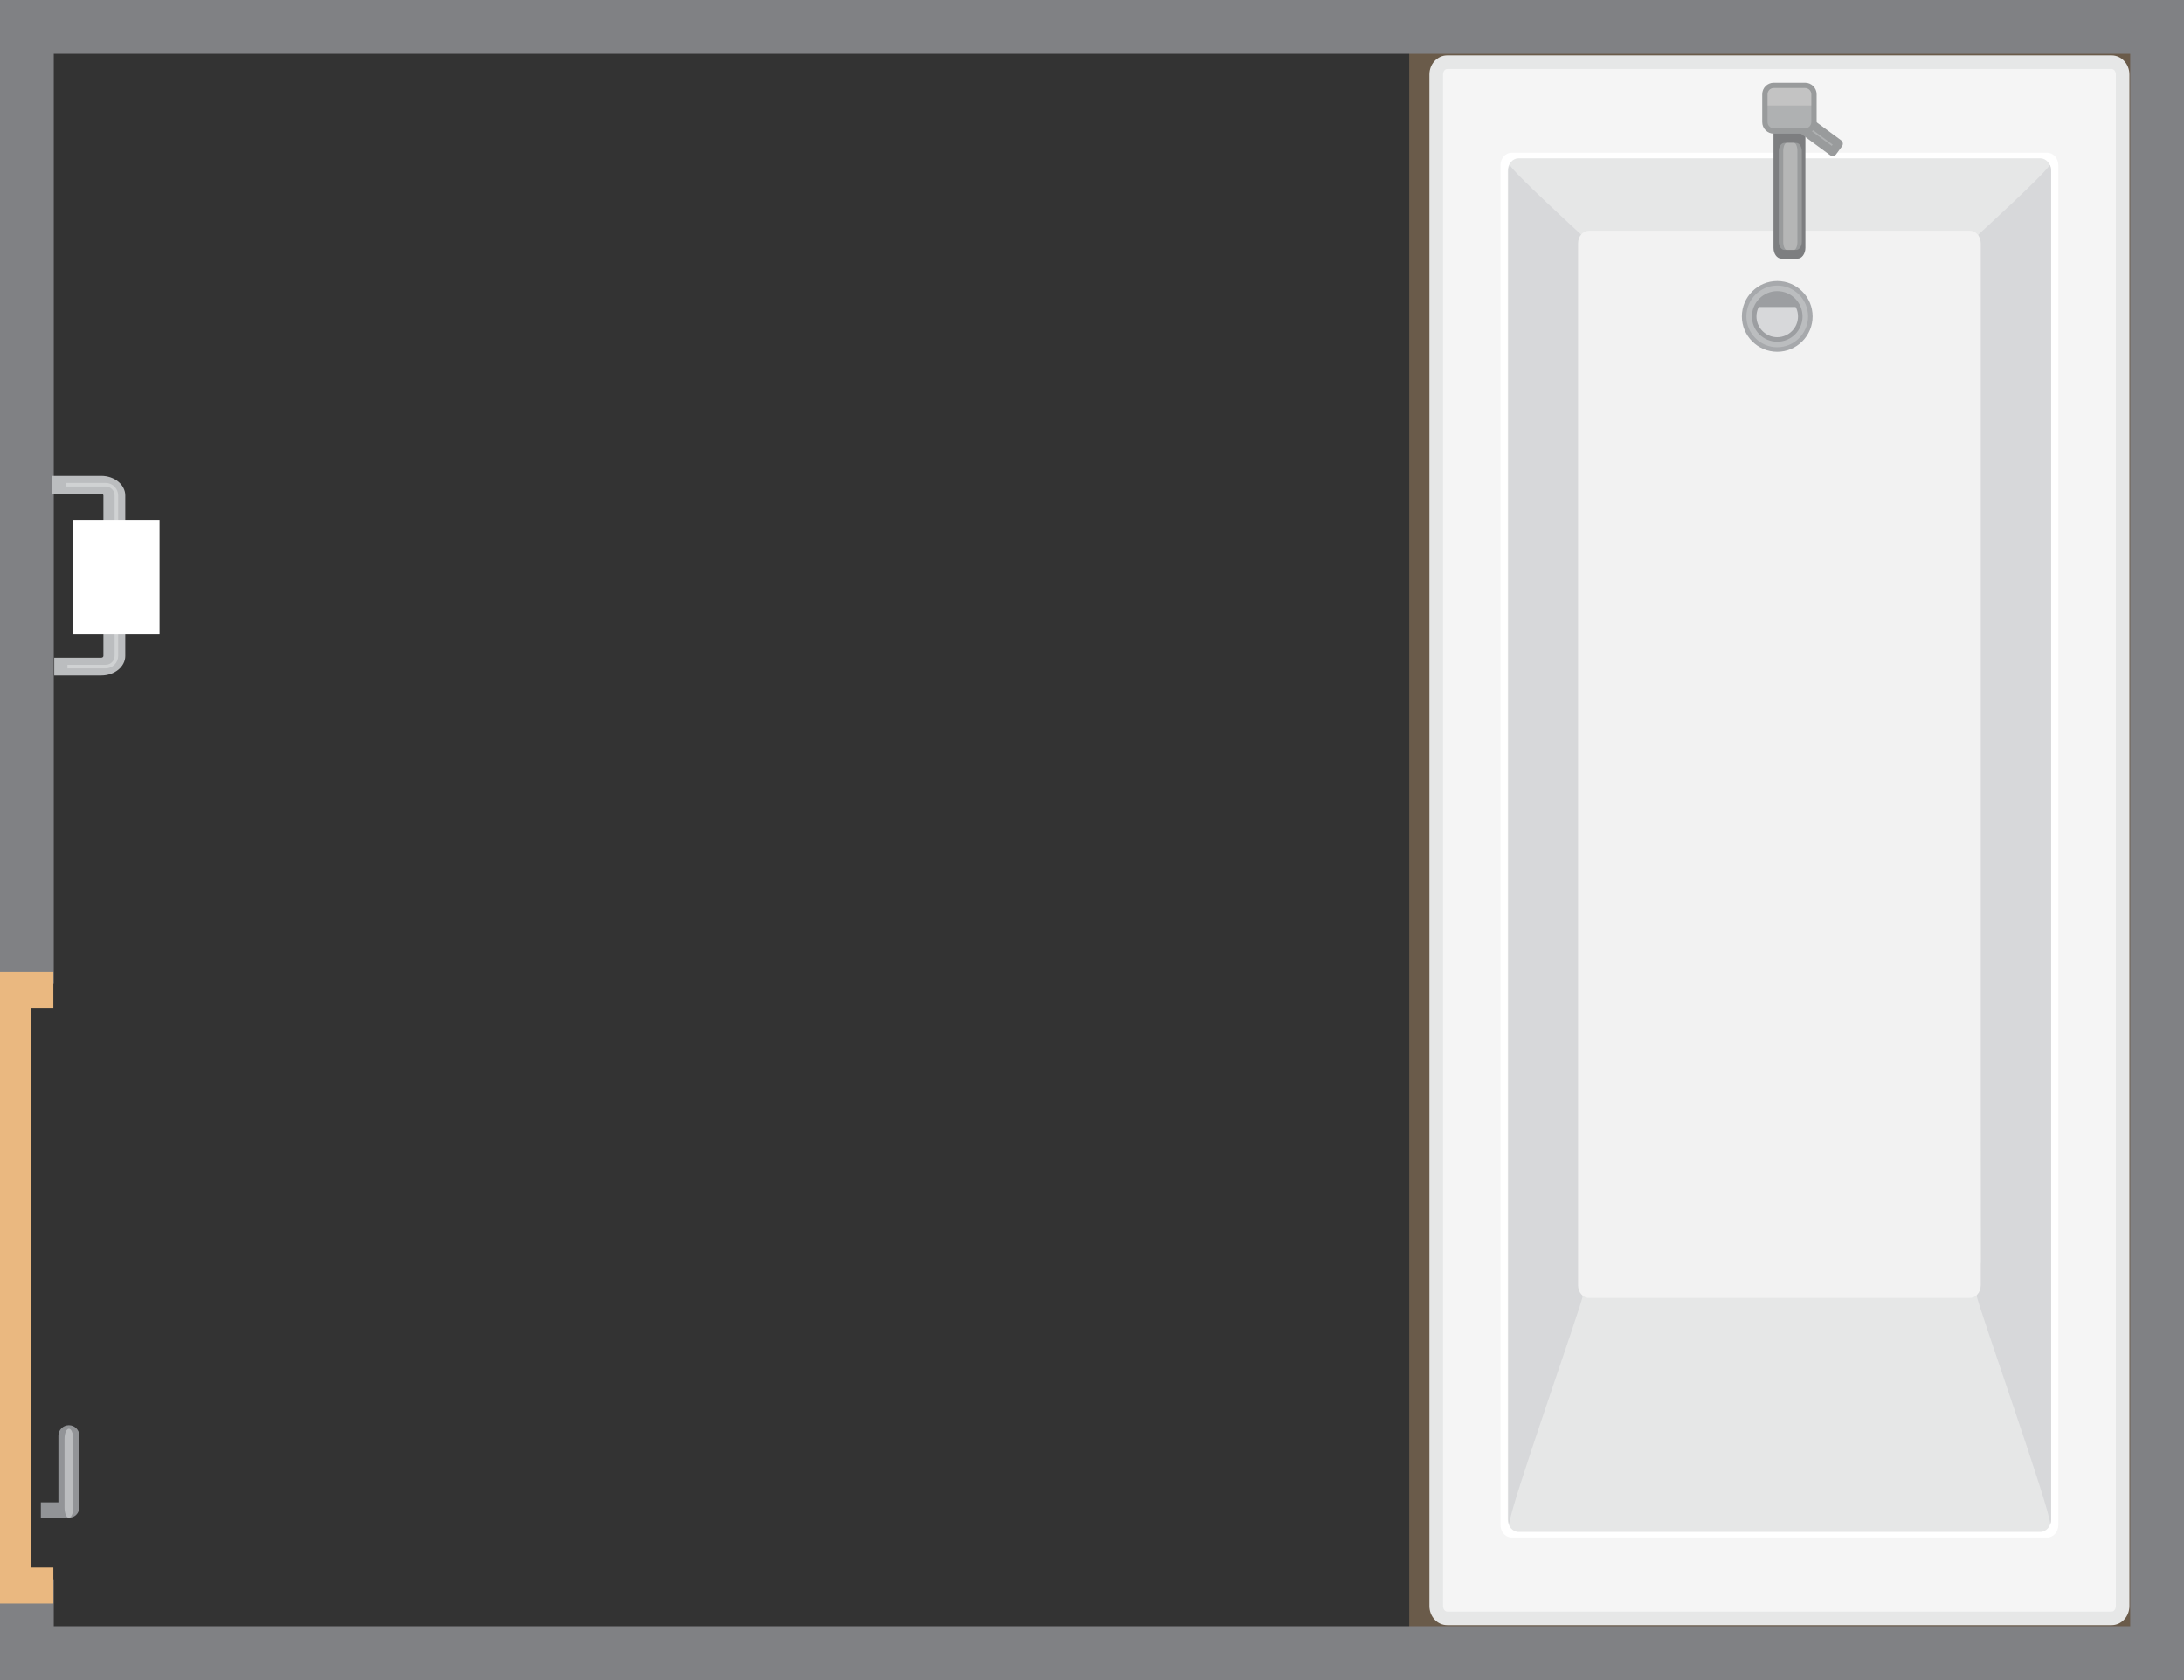 <?xml version="1.0" encoding="UTF-8"?>
<svg xmlns="http://www.w3.org/2000/svg" viewBox="0 0 587.56 451.97">
  <rect x="0" y="0" width="587.56" height="451.97" fill="#333333" stroke="none"/>
  <defs>
    <style>
      .cls-1 {
        fill: #fff;
      }

      .cls-2 {
        fill: #9c9ea1;
      }

      .cls-3 {
        fill: #808184;
      }

      .cls-4 {
        fill: #a7a9ac;
      }

      .cls-5 {
        fill: #f5f5f5;
      }

      .cls-6 {
        fill: #e6e7e7;
      }

      .cls-7 {
        isolation: isolate;
      }

      .cls-8 {
        fill: #929497;
      }

      .cls-9 {
        fill: #c3c3c3;
      }

      .cls-10 {
        fill: #d7d8da;
      }

      .cls-11 {
        fill: #d0d2d3;
      }

      .cls-12 {
        fill: #7d7e80;
      }

      .cls-13 {
        fill: #b5b6b6;
      }

      .cls-14 {
        fill: #bbbdbf;
      }

      .cls-15, .cls-16 {
        fill: #eab880;
      }

      .cls-16 {
        mix-blend-mode: multiply;
        opacity: .3;
      }

      .cls-17 {
        fill: #999b9c;
      }

      .cls-18 {
        fill: #f2f2f2;
      }

      .cls-19 {
        fill: #afb1b2;
      }
    </style>
  </defs>
  <g class="cls-7">
    <g id="wall">
      <g id="tub">
        <path class="cls-16" d="m382.37,449.03c-1.8,0-3.25-1.58-3.25-3.54V6.59c0-1.95,1.46-3.54,3.25-3.54h198.13c1.8,0,3.25,1.58,3.25,3.54v438.9c0,1.96-1.46,3.54-3.25,3.54h-198.13Z"/>
        <g>
          <path class="cls-5" d="m389.32,435.37c-1.62,0-2.94-1.49-2.94-3.32V20.04c0-1.83,1.31-3.32,2.94-3.32h178.8c1.62,0,2.94,1.49,2.94,3.32v412.01c0,1.84-1.31,3.32-2.94,3.32h-178.8Z"/>
          <path class="cls-6" d="m384.55,432.05V20.04c0-2.84,2.14-5.15,4.76-5.15h178.8c2.63,0,4.76,2.31,4.76,5.15v412.01c0,2.84-2.14,5.15-4.76,5.15h-178.8c-2.63,0-4.76-2.31-4.76-5.15ZM569.23,20.04c0-.81-.51-1.49-1.11-1.49h-178.8c-.6,0-1.11.68-1.11,1.49v412.01c0,.81.51,1.5,1.11,1.5h178.8c.6,0,1.11-.69,1.11-1.5V20.04Z"/>
        </g>
        <path class="cls-1" d="m406.69,413.63c-1.67,0-3.02-1.52-3.02-3.4V44.48c0-1.88,1.35-3.4,3.02-3.4h144.06c1.66,0,3.01,1.52,3.01,3.4v365.75c0,1.88-1.35,3.4-3.01,3.4h-144.06Z"/>
        <path class="cls-6" d="m408.57,412.13c-1.62,0-2.94-1.51-2.94-3.37V45.95c0-1.86,1.32-3.37,2.94-3.37h140.3c1.62,0,2.94,1.51,2.94,3.37v362.81c0,1.86-1.32,3.37-2.94,3.37h-140.3Z"/>
        <g>
          <path class="cls-10" d="m551.58,410.07c.21-3.54-19.79-59.73-19.79-61.53l1.1-9.12-.65-276.32s18.63-17,19.21-18.78c.24.48.36,1.03.36,1.63v362.81c0,.46-.08.9-.22,1.3Z"/>
          <path class="cls-10" d="m406.03,410.07c-.21-3.54,19.79-59.73,19.79-61.53l-1.1-9.12.65-276.32s-18.62-17-19.21-18.78c-.24.48-.36,1.03-.36,1.63v362.81c0,.46.08.9.23,1.3Z"/>
        </g>
        <path class="cls-18" d="m427.49,349.17c-1.62,0-2.94-1.51-2.94-3.37V65.44c0-1.86,1.31-3.37,2.94-3.37h102.45c1.62,0,2.94,1.51,2.94,3.37v280.35c0,1.86-1.31,3.37-2.94,3.37h-102.45Z"/>
        <g>
          <g>
            <path class="cls-14" d="m478.13,76.21c-4.92,0-8.91,3.99-8.91,8.91s3.99,8.91,8.91,8.91,8.91-3.99,8.91-8.91-3.99-8.91-8.91-8.91Z"/>
            <path class="cls-4" d="m478.13,75.6c5.25,0,9.52,4.27,9.52,9.52s-4.27,9.52-9.52,9.52-9.52-4.27-9.52-9.52,4.27-9.52,9.52-9.52Zm0,1.22c-4.58,0-8.3,3.72-8.3,8.3s3.72,8.3,8.3,8.3,8.3-3.72,8.3-8.3-3.73-8.3-8.3-8.3Z"/>
          </g>
          <g>
            <path class="cls-10" d="m478.13,78.93c-3.42,0-6.2,2.78-6.2,6.2s2.78,6.2,6.2,6.2,6.2-2.78,6.2-6.2-2.78-6.2-6.2-6.2Z"/>
            <path class="cls-2" d="m478.13,78.32c3.75,0,6.81,3.05,6.81,6.81s-3.05,6.81-6.81,6.81-6.81-3.05-6.81-6.81,3.06-6.81,6.81-6.81Zm0,1.22c-3.08,0-5.59,2.51-5.59,5.59s2.51,5.59,5.59,5.59,5.59-2.51,5.59-5.59-2.51-5.59-5.59-5.59Z"/>
          </g>
          <path class="cls-2" d="m483.77,82.58h-11.28c.97-2.15,3.13-3.66,5.64-3.66s4.67,1.51,5.64,3.66Z"/>
        </g>
        <g>
          <path class="cls-12" d="m485.71,66.66c0,1.61-.95,2.92-2.11,2.92h-4.37c-1.17,0-2.11-1.31-2.11-2.92v-32.5c0-1.61.95-2.92,2.11-2.92h4.37c1.17,0,2.11,1.31,2.11,2.92v32.5Z"/>
          <path class="cls-17" d="m484.75,65.05c0,1.21-.68,2.19-1.53,2.19h-3.15c-.84,0-1.53-.98-1.53-2.19v-24.42c0-1.21.68-2.19,1.53-2.19h3.15c.84,0,1.53.98,1.53,2.19v24.42Z"/>
          <path class="cls-13" d="m483.56,65.05c0,1.21-.42,2.19-.94,2.19h-1.94c-.52,0-.94-.98-.94-2.19v-24.42c0-1.21.42-2.19.94-2.19h1.94c.52,0,.94.98.94,2.19v24.42Z"/>
          <g>
            <rect class="cls-19" x="486.34" y="27.58" width="2.71" height="15.28" transform="translate(170.33 407.19) rotate(-53.66)"/>
            <path class="cls-17" d="m493.04,41.97c-.23,0-.47-.07-.67-.22l-12.31-9.05c-.51-.37-.62-1.08-.24-1.59l1.6-2.18c.37-.51,1.08-.62,1.59-.24l12.31,9.05c.24.18.41.45.45.75.05.3-.03.6-.21.85l-1.6,2.18c-.22.3-.57.46-.92.46Zm-10.72-10.43l10.48,7.7.25-.35-10.48-7.7-.25.35Z"/>
          </g>
          <g>
            <path class="cls-19" d="m477.2,22.96h8.44c1.32,0,2.39,1.07,2.39,2.39v7.48c0,1.32-1.07,2.39-2.39,2.39h-8.44c-1.32,0-2.39-1.07-2.39-2.39v-7.48c0-1.32,1.07-2.39,2.39-2.39Z"/>
            <path class="cls-9" d="m488.02,28.38v-3.02c0-1.32-1.07-2.39-2.39-2.39h-8.44c-1.32,0-2.39,1.07-2.39,2.39v3.02h13.21Z"/>
            <path class="cls-17" d="m485.63,35.94h-8.44c-1.71,0-3.1-1.39-3.1-3.1v-7.48c0-1.71,1.39-3.1,3.1-3.1h8.44c1.71,0,3.1,1.39,3.1,3.1v7.48c0,1.71-1.39,3.1-3.1,3.1Zm-8.44-12.26c-.92,0-1.67.75-1.67,1.67v7.48c0,.92.75,1.67,1.67,1.67h8.44c.92,0,1.67-.75,1.67-1.67v-7.48c0-.92-.75-1.67-1.67-1.67h-8.44Z"/>
          </g>
        </g>
      </g>
      <polygon class="cls-3" points="587.56 0 0 0 0 264.55 14.46 264.55 14.46 14.46 573.09 14.46 573.09 437.5 14.46 437.5 14.46 424.85 0 424.85 0 451.97 587.56 451.97 587.56 0"/>
      <g id="t-paper">
        <path class="cls-14" d="m27.23,181.73h-12.64v-4.79h12.64c.32,0,.59-.21.59-.48v-43.16c0-.26-.27-.48-.59-.48h-13.22v-4.8h13.22c3.57,0,6.47,2.37,6.47,5.28v43.16c0,2.91-2.9,5.27-6.47,5.27Z"/>
        <path class="cls-11" d="m28.43,179.81h-10.29v-.96h10.29c1.32,0,2.4-1.08,2.4-2.4v-43.16c0-1.32-1.08-2.4-2.4-2.4h-10.77v-.96h10.77c1.85,0,3.36,1.51,3.36,3.36v43.16c0,1.85-1.51,3.36-3.36,3.36Z"/>
        <rect class="cls-1" x="19.7" y="139.86" width="23.22" height="30.79"/>
      </g>
      <g>
        <rect class="cls-8" x="10.99" y="404.16" width="7.53" height="4.15"/>
        <path class="cls-8" d="m18.53,408.31c-1.56,0-2.82-1.26-2.82-2.82v-19.26c0-1.56,1.26-2.82,2.82-2.82h0c1.56,0,2.82,1.26,2.82,2.82v19.26c0,1.56-1.26,2.82-2.82,2.82h0Z"/>
        <path class="cls-14" d="m18.53,408.31c-.65,0-1.17-1.21-1.17-2.71v-18.53c0-1.5.52-2.71,1.17-2.71h0c.65,0,1.17,1.21,1.17,2.71v18.53c0,1.5-.52,2.71-1.17,2.71h0Z"/>
      </g>
      <polygon class="cls-15" points="14.35 421.7 8.44 421.7 8.44 271.24 14.35 271.24 14.35 261.56 0 261.56 0 431.38 14.35 431.38 14.35 421.7"/>
    </g>
  </g>
</svg>